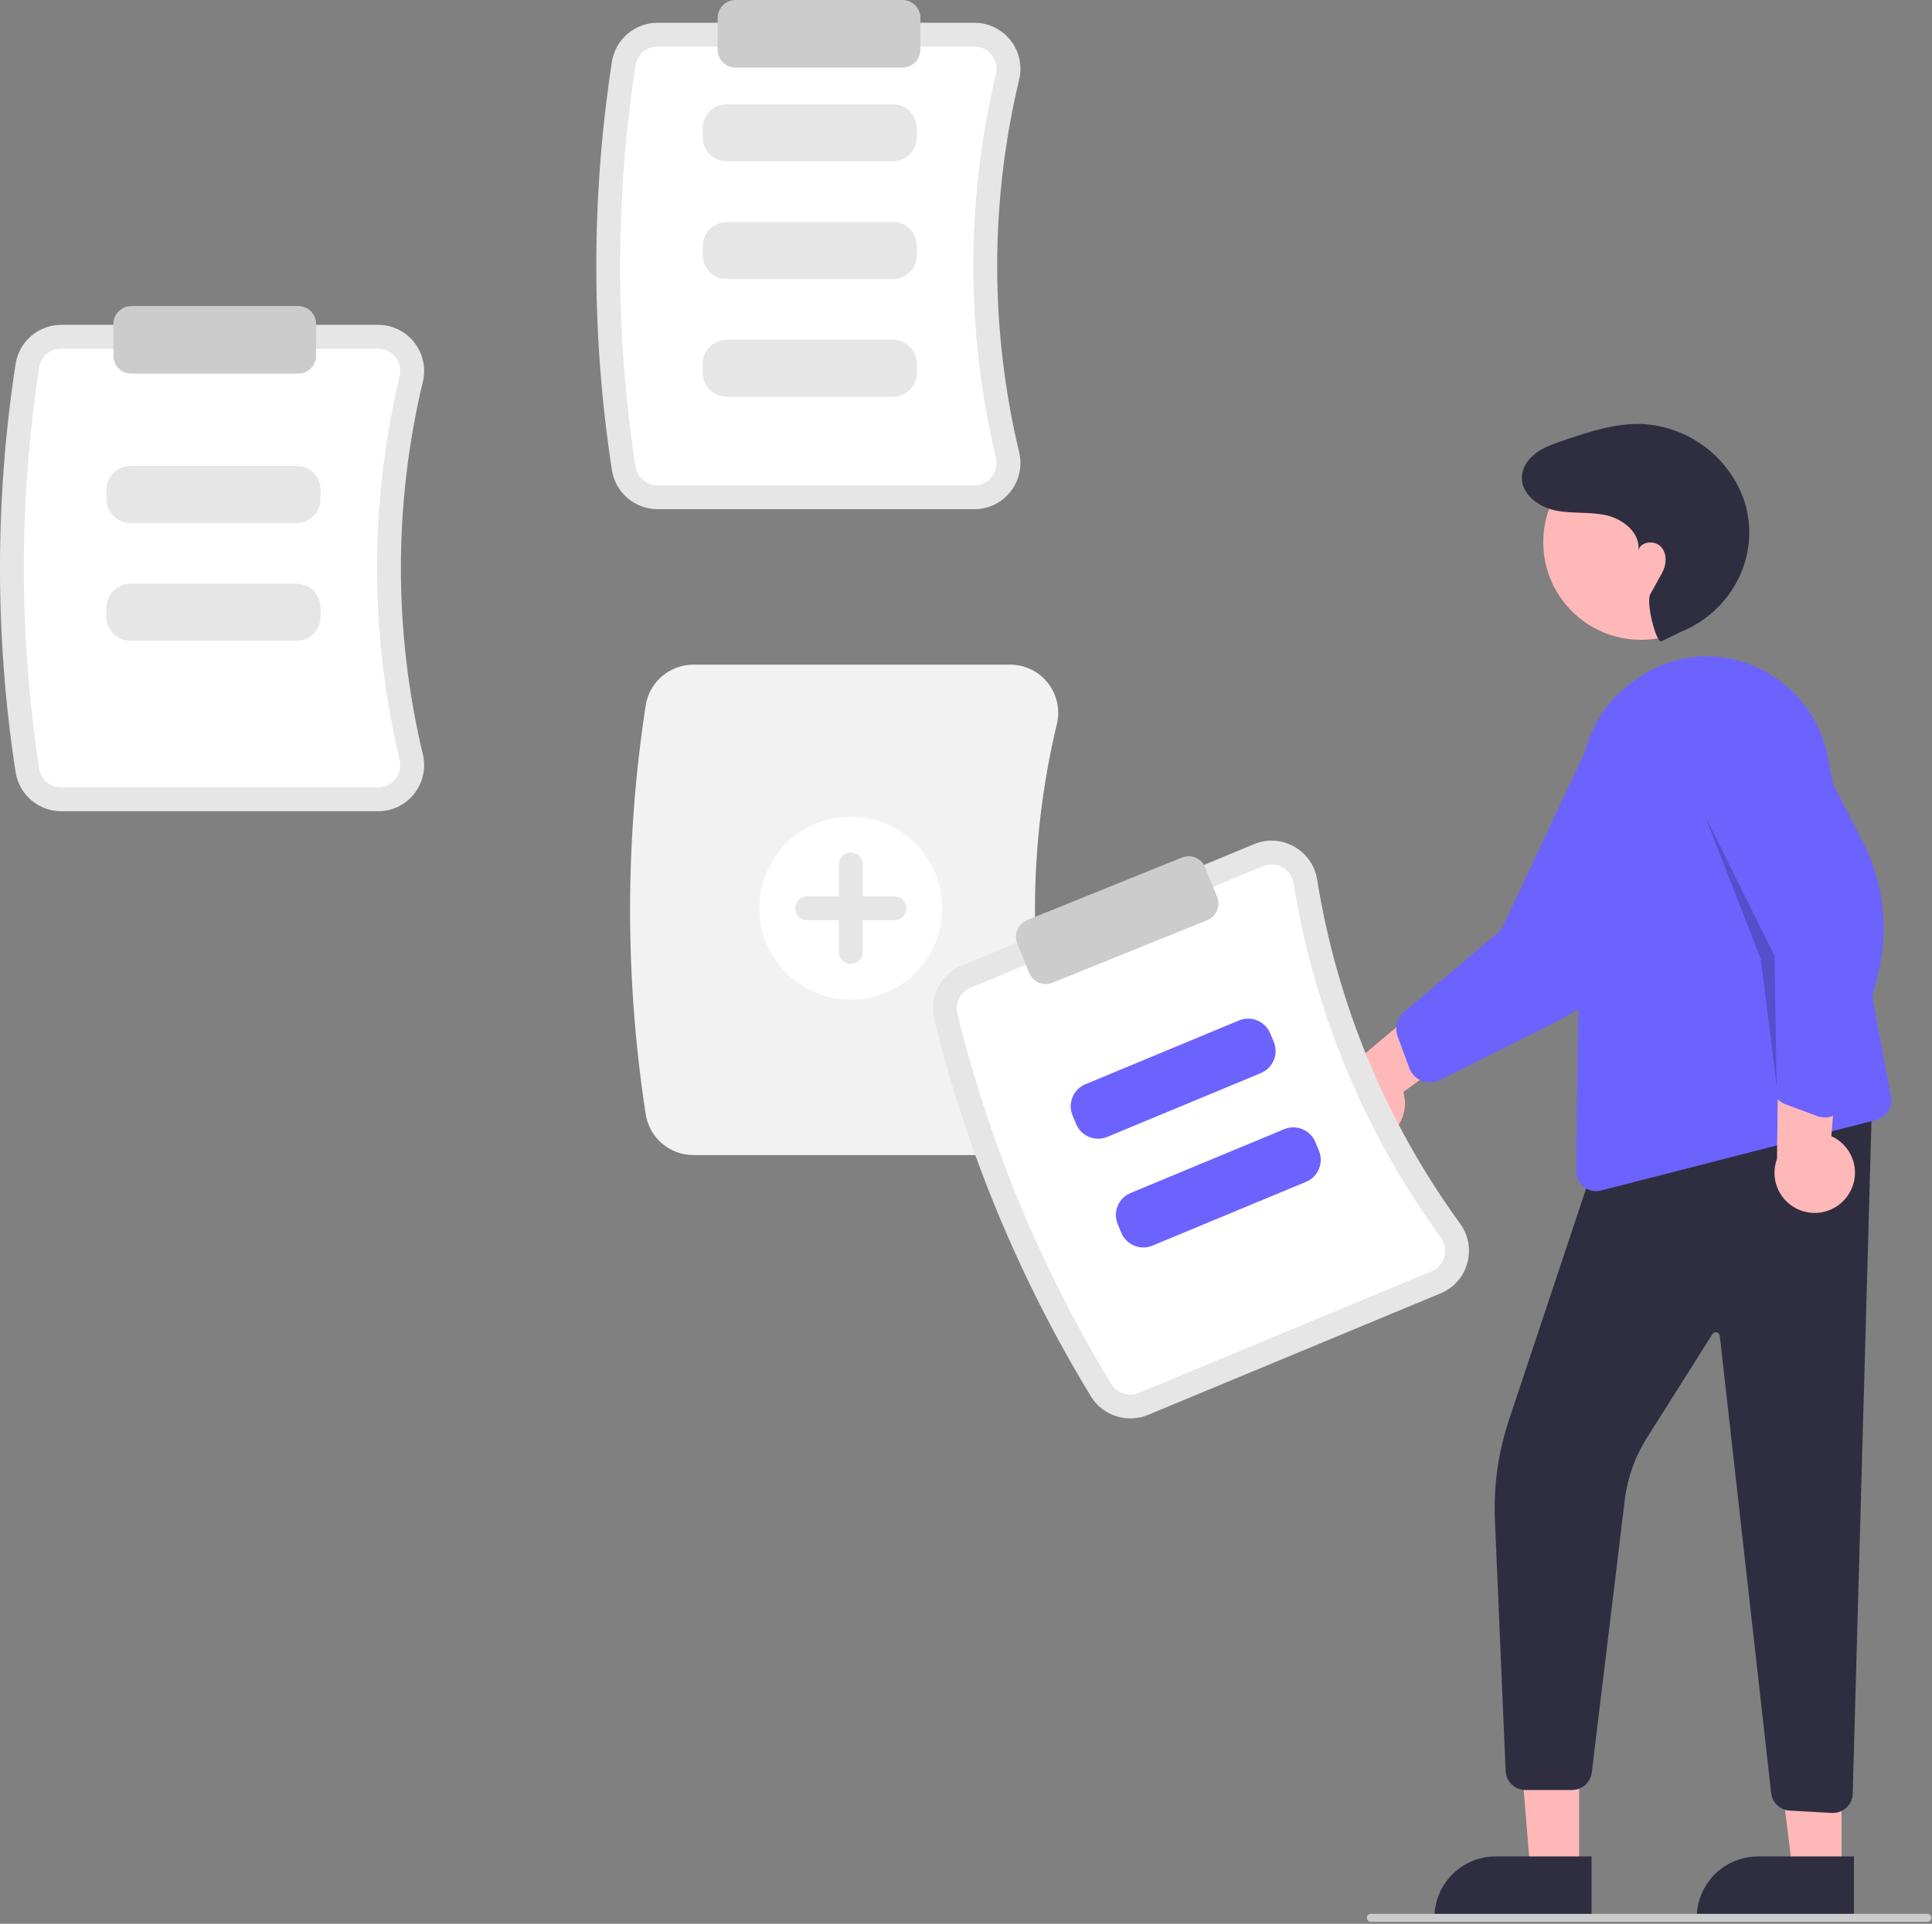 <svg width="486" height="484" viewBox="0 0 486 484" fill="none" xmlns="http://www.w3.org/2000/svg">
<rect x="0" y="0" width="486" height="484" fill="#808080" stroke="none"/>
<g clip-path="url(#clip0_252_689)">
<path d="M165.375 128.097H245.117C246.862 128.103 248.586 127.71 250.157 126.948C251.728 126.187 253.105 125.077 254.182 123.704C255.279 122.317 256.046 120.699 256.423 118.971C256.8 117.244 256.778 115.453 256.359 113.736C249.009 82.953 249.01 50.872 256.359 20.089C256.778 18.371 256.8 16.581 256.423 14.854C256.046 13.127 255.279 11.508 254.182 10.122C253.105 8.748 251.728 7.638 250.157 6.877C248.586 6.116 246.862 5.723 245.117 5.728H165.375C162.622 5.736 159.961 6.721 157.866 8.507C155.771 10.294 154.379 12.766 153.936 15.483C148.688 49.569 148.688 84.257 153.936 118.342C154.379 121.059 155.771 123.531 157.866 125.318C159.961 127.104 162.622 128.089 165.375 128.097Z" fill="#E6E6E6"/>
<path d="M245.116 11.728C245.955 11.725 246.783 11.914 247.537 12.279C248.292 12.644 248.953 13.177 249.471 13.836C250.004 14.512 250.376 15.3 250.559 16.141C250.741 16.983 250.73 17.854 250.525 18.69C242.955 50.393 242.955 83.432 250.524 115.135C250.729 115.971 250.741 116.842 250.559 117.683C250.376 118.524 250.004 119.312 249.471 119.988C248.954 120.647 248.292 121.181 247.537 121.546C246.783 121.912 245.955 122.1 245.116 122.097H165.375C164.053 122.098 162.773 121.629 161.765 120.774C160.756 119.919 160.083 118.734 159.866 117.43C154.711 83.949 154.711 49.876 159.866 16.395C160.083 15.091 160.756 13.906 161.765 13.051C162.773 12.197 164.053 11.728 165.375 11.728L245.116 11.728Z" fill="white"/>
<path d="M182.776 40.579H224.621C226.212 40.577 227.737 39.944 228.862 38.819C229.987 37.694 230.619 36.169 230.621 34.579V32.234C230.619 30.643 229.987 29.118 228.862 27.994C227.737 26.869 226.212 26.236 224.621 26.234H182.776C181.186 26.236 179.661 26.869 178.536 27.994C177.411 29.118 176.778 30.643 176.777 32.234V34.579C176.778 36.169 177.411 37.695 178.536 38.819C179.661 39.944 181.186 40.577 182.776 40.579Z" fill="#E6E6E6"/>
<path d="M182.776 70.204H224.621C226.212 70.203 227.737 69.57 228.862 68.445C229.987 67.32 230.619 65.795 230.621 64.205V61.86C230.619 60.269 229.987 58.744 228.862 57.62C227.737 56.495 226.212 55.862 224.621 55.86H182.776C181.186 55.862 179.661 56.495 178.536 57.62C177.411 58.744 176.778 60.269 176.777 61.86V64.205C176.778 65.795 177.411 67.32 178.536 68.445C179.661 69.57 181.186 70.203 182.776 70.204Z" fill="#E6E6E6"/>
<path d="M182.776 99.831H224.621C226.212 99.829 227.737 99.196 228.862 98.071C229.987 96.947 230.619 95.421 230.621 93.831V91.486C230.619 89.895 229.987 88.37 228.862 87.246C227.737 86.121 226.212 85.488 224.621 85.486H182.776C181.186 85.488 179.661 86.121 178.536 87.246C177.411 88.37 176.778 89.895 176.777 91.486V93.831C176.778 95.421 177.411 96.947 178.536 98.071C179.661 99.196 181.186 99.829 182.776 99.831Z" fill="#E6E6E6"/>
<path d="M15.375 204.097H95.117C96.862 204.103 98.586 203.71 100.157 202.948C101.728 202.187 103.105 201.077 104.182 199.704C105.279 198.317 106.046 196.699 106.423 194.971C106.8 193.244 106.778 191.453 106.359 189.736C99.009 158.953 99.01 126.872 106.359 96.089C106.778 94.371 106.8 92.581 106.423 90.854C106.046 89.126 105.279 87.508 104.182 86.122C103.105 84.748 101.728 83.638 100.157 82.877C98.586 82.116 96.862 81.723 95.117 81.728H15.375C12.622 81.736 9.961 82.721 7.866 84.507C5.771 86.294 4.379 88.766 3.936 91.484C-1.312 125.569 -1.312 160.257 3.936 194.342C4.379 197.059 5.771 199.531 7.866 201.318C9.961 203.104 12.622 204.089 15.375 204.097Z" fill="#E6E6E6"/>
<path d="M95.117 87.728C95.955 87.725 96.783 87.914 97.537 88.279C98.292 88.644 98.953 89.177 99.471 89.837C100.004 90.512 100.376 91.3 100.559 92.141C100.741 92.983 100.73 93.854 100.525 94.69C92.955 126.393 92.955 159.432 100.524 191.135C100.729 191.971 100.741 192.842 100.559 193.683C100.376 194.524 100.004 195.312 99.471 195.988C98.954 196.647 98.292 197.181 97.537 197.546C96.783 197.912 95.955 198.1 95.117 198.097H15.375C14.053 198.098 12.773 197.629 11.765 196.774C10.756 195.919 10.083 194.734 9.866 193.43C4.711 159.949 4.711 125.876 9.866 92.395C10.083 91.091 10.756 89.906 11.765 89.051C12.773 88.197 14.053 87.728 15.375 87.728L95.117 87.728Z" fill="white"/>
<path d="M174.375 290.597H254.117C255.938 290.603 257.737 290.193 259.376 289.398C261.015 288.604 262.451 287.446 263.575 286.013C264.719 284.568 265.518 282.88 265.911 281.079C266.305 279.277 266.282 277.41 265.845 275.619C258.514 244.913 258.514 212.912 265.845 182.206C266.282 180.415 266.305 178.548 265.911 176.746C265.518 174.945 264.719 173.258 263.575 171.812C262.451 170.379 261.015 169.221 259.376 168.427C257.737 167.633 255.938 167.223 254.117 167.228H174.375C171.503 167.237 168.727 168.265 166.541 170.129C164.356 171.993 162.903 174.572 162.442 177.407C157.186 211.543 157.186 246.282 162.442 280.418C162.903 283.253 164.356 285.832 166.541 287.697C168.727 289.561 171.503 290.589 174.375 290.597Z" fill="#F2F2F2"/>
<path d="M32.776 131.579H74.621C76.212 131.577 77.737 130.944 78.862 129.819C79.987 128.695 80.619 127.169 80.621 125.579V123.234C80.619 121.643 79.987 120.118 78.862 118.994C77.737 117.869 76.212 117.236 74.621 117.234H32.776C31.186 117.236 29.661 117.869 28.536 118.994C27.411 120.118 26.778 121.643 26.777 123.234V125.579C26.778 127.17 27.411 128.695 28.536 129.819C29.661 130.944 31.186 131.577 32.776 131.579Z" fill="#E6E6E6"/>
<path d="M32.776 161.204H74.621C76.212 161.203 77.737 160.57 78.862 159.445C79.987 158.32 80.619 156.795 80.621 155.205V152.86C80.619 151.269 79.987 149.744 78.862 148.62C77.737 147.495 76.212 146.862 74.621 146.86H32.776C31.186 146.862 29.661 147.495 28.536 148.62C27.411 149.744 26.778 151.269 26.777 152.86V155.205C26.778 156.795 27.411 158.32 28.536 159.445C29.661 160.57 31.186 161.203 32.776 161.204Z" fill="#E6E6E6"/>
<path d="M214.023 251.5C201.32 251.5 191.023 241.203 191.023 228.5C191.023 215.797 201.32 205.5 214.023 205.5C226.725 205.5 237.023 215.797 237.023 228.5C237.023 241.203 226.725 251.5 214.023 251.5Z" fill="white"/>
<path d="M203.023 225.5H211.023V217.5C211.023 216.704 211.339 215.941 211.901 215.379C212.464 214.816 213.227 214.5 214.023 214.5C214.818 214.5 215.581 214.816 216.144 215.379C216.707 215.941 217.023 216.704 217.023 217.5V225.5H225.023C225.818 225.5 226.581 225.816 227.144 226.379C227.707 226.941 228.023 227.704 228.023 228.5C228.023 229.296 227.707 230.059 227.144 230.621C226.581 231.184 225.818 231.5 225.023 231.5H217.023V239.5C217.023 240.296 216.707 241.059 216.144 241.621C215.581 242.184 214.818 242.5 214.023 242.5C213.227 242.5 212.464 242.184 211.901 241.621C211.339 241.059 211.023 240.296 211.023 239.5V231.5H203.023C202.227 231.5 201.464 231.184 200.901 230.621C200.339 230.059 200.023 229.296 200.023 228.5C200.023 227.704 200.339 226.941 200.901 226.379C201.464 225.816 202.227 225.5 203.023 225.5Z" fill="#E6E6E6"/>
<path d="M185.023 17H227.023C228.216 16.999 229.36 16.524 230.203 15.681C231.047 14.837 231.521 13.693 231.523 12.5V4.5C231.521 3.307 231.047 2.163 230.203 1.319C229.36 0.476 228.216 0.001 227.023 0H185.023C183.83 0.001 182.686 0.476 181.842 1.319C180.999 2.163 180.524 3.307 180.523 4.5V12.5C180.524 13.693 180.999 14.837 181.842 15.681C182.686 16.524 183.83 16.999 185.023 17Z" fill="#CCCCCC"/>
<path d="M33.023 94H75.023C76.216 93.999 77.36 93.524 78.203 92.68C79.047 91.837 79.521 90.693 79.523 89.5V81.5C79.521 80.307 79.047 79.163 78.203 78.32C77.36 77.476 76.216 77.001 75.023 77H33.023C31.83 77.001 30.686 77.476 29.842 78.32C28.999 79.163 28.524 80.307 28.523 81.5V89.5C28.524 90.693 28.999 91.837 29.842 92.68C30.686 93.524 31.83 93.999 33.023 94Z" fill="#CCCCCC"/>
<path d="M397.238 471.061H384.978L381.145 423.773H397.24L397.238 471.061Z" fill="#FFB8B8"/>
<path d="M400.365 467.059L376.221 467.058H376.22C374.199 467.058 372.198 467.455 370.332 468.229C368.465 469.002 366.769 470.135 365.34 471.564C363.911 472.993 362.778 474.689 362.004 476.556C361.231 478.422 360.833 480.423 360.833 482.444V482.944L400.364 482.945L400.365 467.059Z" fill="#2F2E41"/>
<path d="M463.238 471.061H450.978L445.145 423.773H463.24L463.238 471.061Z" fill="#FFB8B8"/>
<path d="M466.365 467.059L442.221 467.058H442.22C440.199 467.058 438.198 467.455 436.332 468.229C434.465 469.002 432.769 470.135 431.34 471.564C429.911 472.993 428.778 474.689 428.004 476.556C427.231 478.422 426.833 480.423 426.833 482.444V482.944L466.364 482.945L466.365 467.059Z" fill="#2F2E41"/>
<path d="M461.063 456.123C462.313 456.122 463.518 455.652 464.438 454.804C464.931 454.354 465.329 453.808 465.606 453.201C465.884 452.593 466.036 451.935 466.053 451.267L470.97 275.054L401.159 292.506L379.619 357.124C376.842 365.436 375.639 374.194 376.074 382.948L378.748 445.584C378.809 446.868 379.362 448.078 380.292 448.964C381.222 449.85 382.458 450.344 383.743 450.343H395.452C396.66 450.338 397.827 449.898 398.737 449.103C399.647 448.307 400.24 447.211 400.407 446.014L408.776 376.872C409.507 371.478 411.394 366.306 414.307 361.708L430.777 335.632C430.887 335.458 431.048 335.322 431.238 335.243C431.429 335.164 431.639 335.145 431.84 335.19C432.041 335.235 432.223 335.341 432.362 335.494C432.501 335.646 432.589 335.838 432.614 336.042L445.539 451.13C445.678 452.298 446.224 453.379 447.081 454.183C447.939 454.987 449.052 455.463 450.226 455.527L460.778 456.114C460.873 456.119 460.968 456.123 461.063 456.123Z" fill="#2F2E41"/>
<path d="M412.776 160.967C399.211 160.967 388.215 149.971 388.215 136.406C388.215 122.842 399.211 111.845 412.776 111.845C426.341 111.845 437.337 122.842 437.337 136.406C437.337 149.971 426.341 160.967 412.776 160.967Z" fill="#FFB8B8"/>
<path d="M401.493 299.672C401.916 299.671 402.337 299.618 402.746 299.513L472.011 281.753C473.25 281.436 474.319 280.657 475.001 279.575C475.682 278.493 475.923 277.192 475.674 275.938L459.767 190.247C458.776 185.294 456.598 180.655 453.419 176.729C450.24 172.803 446.156 169.707 441.517 167.707C436.997 165.707 432.055 164.85 427.125 165.212C422.195 165.574 417.431 167.143 413.252 169.782C412.282 170.387 411.305 171.047 410.349 171.743C406.5 174.583 403.361 178.275 401.179 182.531C398.996 186.787 397.83 191.49 397.77 196.273L396.505 294.601C396.497 295.263 396.619 295.919 396.866 296.533C397.113 297.146 397.478 297.705 397.942 298.177C398.406 298.648 398.959 299.023 399.568 299.28C400.178 299.536 400.832 299.67 401.493 299.672Z" fill="#6C63FF"/>
<path d="M464.884 300.68C465.711 299.464 466.26 298.082 466.495 296.631C466.729 295.179 466.642 293.694 466.24 292.28C465.838 290.866 465.132 289.557 464.169 288.446C463.207 287.335 462.013 286.448 460.67 285.848L463.751 250.246L447.425 259.095L447.003 291.546C446.144 293.868 446.167 296.423 447.068 298.729C447.968 301.034 449.682 302.93 451.886 304.056C454.091 305.182 456.631 305.46 459.027 304.838C461.422 304.216 463.507 302.736 464.884 300.68Z" fill="#FFB8B8"/>
<path d="M459.052 281.139C459.512 281.139 459.971 281.081 460.417 280.966C461.377 280.722 462.253 280.222 462.952 279.52C463.652 278.819 464.148 277.941 464.389 276.98L472.413 245.096C475.216 233.961 473.88 222.186 468.651 211.962L451.843 179.08C450.78 175.143 448.213 171.781 444.694 169.72C441.176 167.659 436.988 167.063 433.034 168.061C431.064 168.559 429.212 169.443 427.585 170.662C425.959 171.88 424.59 173.41 423.56 175.162C422.508 176.939 421.819 178.907 421.536 180.952C421.252 182.997 421.377 185.079 421.905 187.075L445.833 240.581L445.549 272.616C445.541 273.747 445.881 274.852 446.522 275.783C447.163 276.713 448.075 277.425 449.133 277.821L457.141 280.795C457.752 281.022 458.399 281.139 459.052 281.139Z" fill="#6C63FF"/>
<path d="M344.516 287.585C345.977 287.418 347.383 286.933 348.636 286.163C349.888 285.394 350.957 284.36 351.767 283.133C352.577 281.906 353.108 280.516 353.322 279.062C353.537 277.607 353.43 276.124 353.009 274.715L382.002 253.826L364.646 247.224L339.774 268.073C337.455 268.937 335.533 270.622 334.372 272.808C333.212 274.994 332.894 277.53 333.479 279.935C334.063 282.34 335.51 284.447 337.544 285.857C339.578 287.267 342.059 287.882 344.516 287.585Z" fill="#FFB8B8"/>
<path d="M359.694 272.331C360.549 272.33 361.392 272.131 362.156 271.749L391.556 257.032C401.824 251.892 409.877 243.198 414.216 232.567L428.174 198.376C430.464 195.002 431.337 190.864 430.604 186.852C429.871 182.841 427.591 179.278 424.256 176.932C422.589 175.76 420.706 174.932 418.716 174.495C416.726 174.058 414.67 174.022 412.665 174.388C410.638 174.753 408.703 175.516 406.972 176.634C405.242 177.752 403.751 179.202 402.585 180.901L377.64 233.94L353.174 254.623C352.312 255.354 351.696 256.333 351.409 257.426C351.121 258.519 351.177 259.674 351.567 260.735L354.537 268.743C354.925 269.793 355.625 270.699 356.544 271.339C357.467 271.985 358.567 272.331 359.694 272.331Z" fill="#6C63FF"/>
<path d="M417.934 161.343C416.629 161.914 413.956 151.516 415.153 149.436C416.934 146.343 416.828 146.365 418.01 144.319C419.192 142.273 419.456 139.472 417.926 137.672C416.396 135.871 412.854 136.11 412.156 138.367C412.605 134.08 408.364 130.633 404.163 129.664C399.961 128.696 395.53 129.297 391.306 128.435C386.403 127.435 381.303 123.325 383.259 117.934C383.594 117.037 384.097 116.211 384.74 115.5C387 112.959 390.161 111.874 393.252 110.825C399.682 108.643 406.288 106.433 413.074 106.674C418.665 106.966 424.05 108.882 428.57 112.187C433.089 115.492 436.547 120.043 438.52 125.283C438.988 126.594 439.35 127.94 439.604 129.308C441.933 141.833 434.66 154.186 422.847 158.956L417.934 161.343Z" fill="#2F2E41"/>
<path opacity="0.2" d="M446.934 273.343L446.377 240.414L428.934 205.343L442.934 241.343L446.934 273.343Z" fill="black"/>
<path d="M288.756 355.982L362.395 325.387C364.009 324.722 365.45 323.698 366.609 322.392C367.767 321.086 368.613 319.533 369.081 317.851C369.562 316.15 369.649 314.361 369.334 312.621C369.02 310.882 368.313 309.236 367.266 307.811C348.668 282.204 336.36 252.578 331.336 221.331C331.064 219.585 330.397 217.923 329.386 216.472C328.375 215.022 327.046 213.822 325.501 212.962C323.979 212.107 322.282 211.61 320.539 211.51C318.797 211.41 317.054 211.708 315.444 212.383L241.805 242.979C239.266 244.042 237.186 245.973 235.937 248.426C234.688 250.88 234.351 253.697 234.985 256.376C243.216 289.867 256.526 321.9 274.45 351.363C275.901 353.702 278.136 355.451 280.756 356.297C283.376 357.143 286.211 357.031 288.756 355.982Z" fill="#E6E6E6"/>
<path d="M317.746 217.924C318.519 217.6 319.356 217.456 320.193 217.504C321.03 217.552 321.845 217.79 322.576 218.2C323.328 218.62 323.974 219.205 324.465 219.912C324.956 220.618 325.28 221.428 325.411 222.278C330.585 254.459 343.262 284.97 362.415 311.342C362.925 312.035 363.271 312.835 363.425 313.682C363.579 314.529 363.538 315.399 363.305 316.227C363.08 317.035 362.674 317.781 362.117 318.408C361.56 319.035 360.868 319.527 360.093 319.846L286.454 350.442C285.234 350.949 283.872 351.007 282.613 350.605C281.353 350.203 280.277 349.367 279.577 348.246C261.97 319.305 248.897 287.84 240.811 254.943C240.511 253.655 240.677 252.303 241.281 251.127C241.885 249.95 242.886 249.027 244.108 248.52L317.746 217.924Z" fill="white"/>
<path d="M278.537 286.031L317.179 269.976C318.647 269.364 319.813 268.195 320.42 266.724C321.027 265.254 321.026 263.603 320.418 262.133L319.518 259.968C318.906 258.5 317.737 257.334 316.266 256.727C314.796 256.12 313.145 256.121 311.675 256.73L273.033 272.785C271.565 273.397 270.399 274.566 269.792 276.037C269.185 277.507 269.186 279.158 269.794 280.628L270.694 282.793C271.306 284.261 272.475 285.427 273.946 286.034C275.416 286.641 277.067 286.64 278.537 286.031Z" fill="#6C63FF"/>
<path d="M289.904 313.39L328.546 297.334C330.014 296.722 331.18 295.553 331.787 294.083C332.394 292.613 332.393 290.961 331.785 289.492L330.885 287.327C330.273 285.858 329.104 284.693 327.633 284.086C326.163 283.478 324.512 283.479 323.042 284.088L284.4 300.143C282.932 300.755 281.766 301.925 281.159 303.395C280.552 304.865 280.553 306.516 281.161 307.986L282.061 310.151C282.673 311.619 283.842 312.785 285.313 313.392C286.783 313.999 288.434 313.998 289.904 313.39Z" fill="#6C63FF"/>
<path d="M263.052 247.582C263.631 247.581 264.204 247.469 264.74 247.251L303.678 231.509C304.783 231.06 305.666 230.192 306.132 229.093C306.598 227.995 306.609 226.757 306.163 225.65L303.164 218.233C302.717 217.127 301.848 216.244 300.75 215.778C299.651 215.312 298.412 215.301 297.306 215.748L258.368 231.491C257.262 231.94 256.38 232.808 255.914 233.906C255.448 235.005 255.437 236.243 255.882 237.35L258.881 244.767C259.218 245.597 259.795 246.309 260.538 246.81C261.281 247.311 262.156 247.58 263.052 247.582Z" fill="#CCCCCC"/>
<path d="M344.834 483.5H484.834C485.099 483.5 485.353 483.395 485.541 483.207C485.728 483.02 485.834 482.765 485.834 482.5C485.834 482.235 485.728 481.98 485.541 481.793C485.353 481.605 485.099 481.5 484.834 481.5H344.834C344.569 481.5 344.314 481.605 344.127 481.793C343.939 481.98 343.834 482.235 343.834 482.5C343.834 482.765 343.939 483.02 344.127 483.207C344.314 483.395 344.569 483.5 344.834 483.5Z" fill="#CCCCCC"/>
</g>
<defs>
<clipPath id="clip0_252_689">
<rect width="485.834" height="483.5" fill="white" transform="matrix(-1 0 0 1 485.834 0)"/>
</clipPath>
</defs>
</svg>
